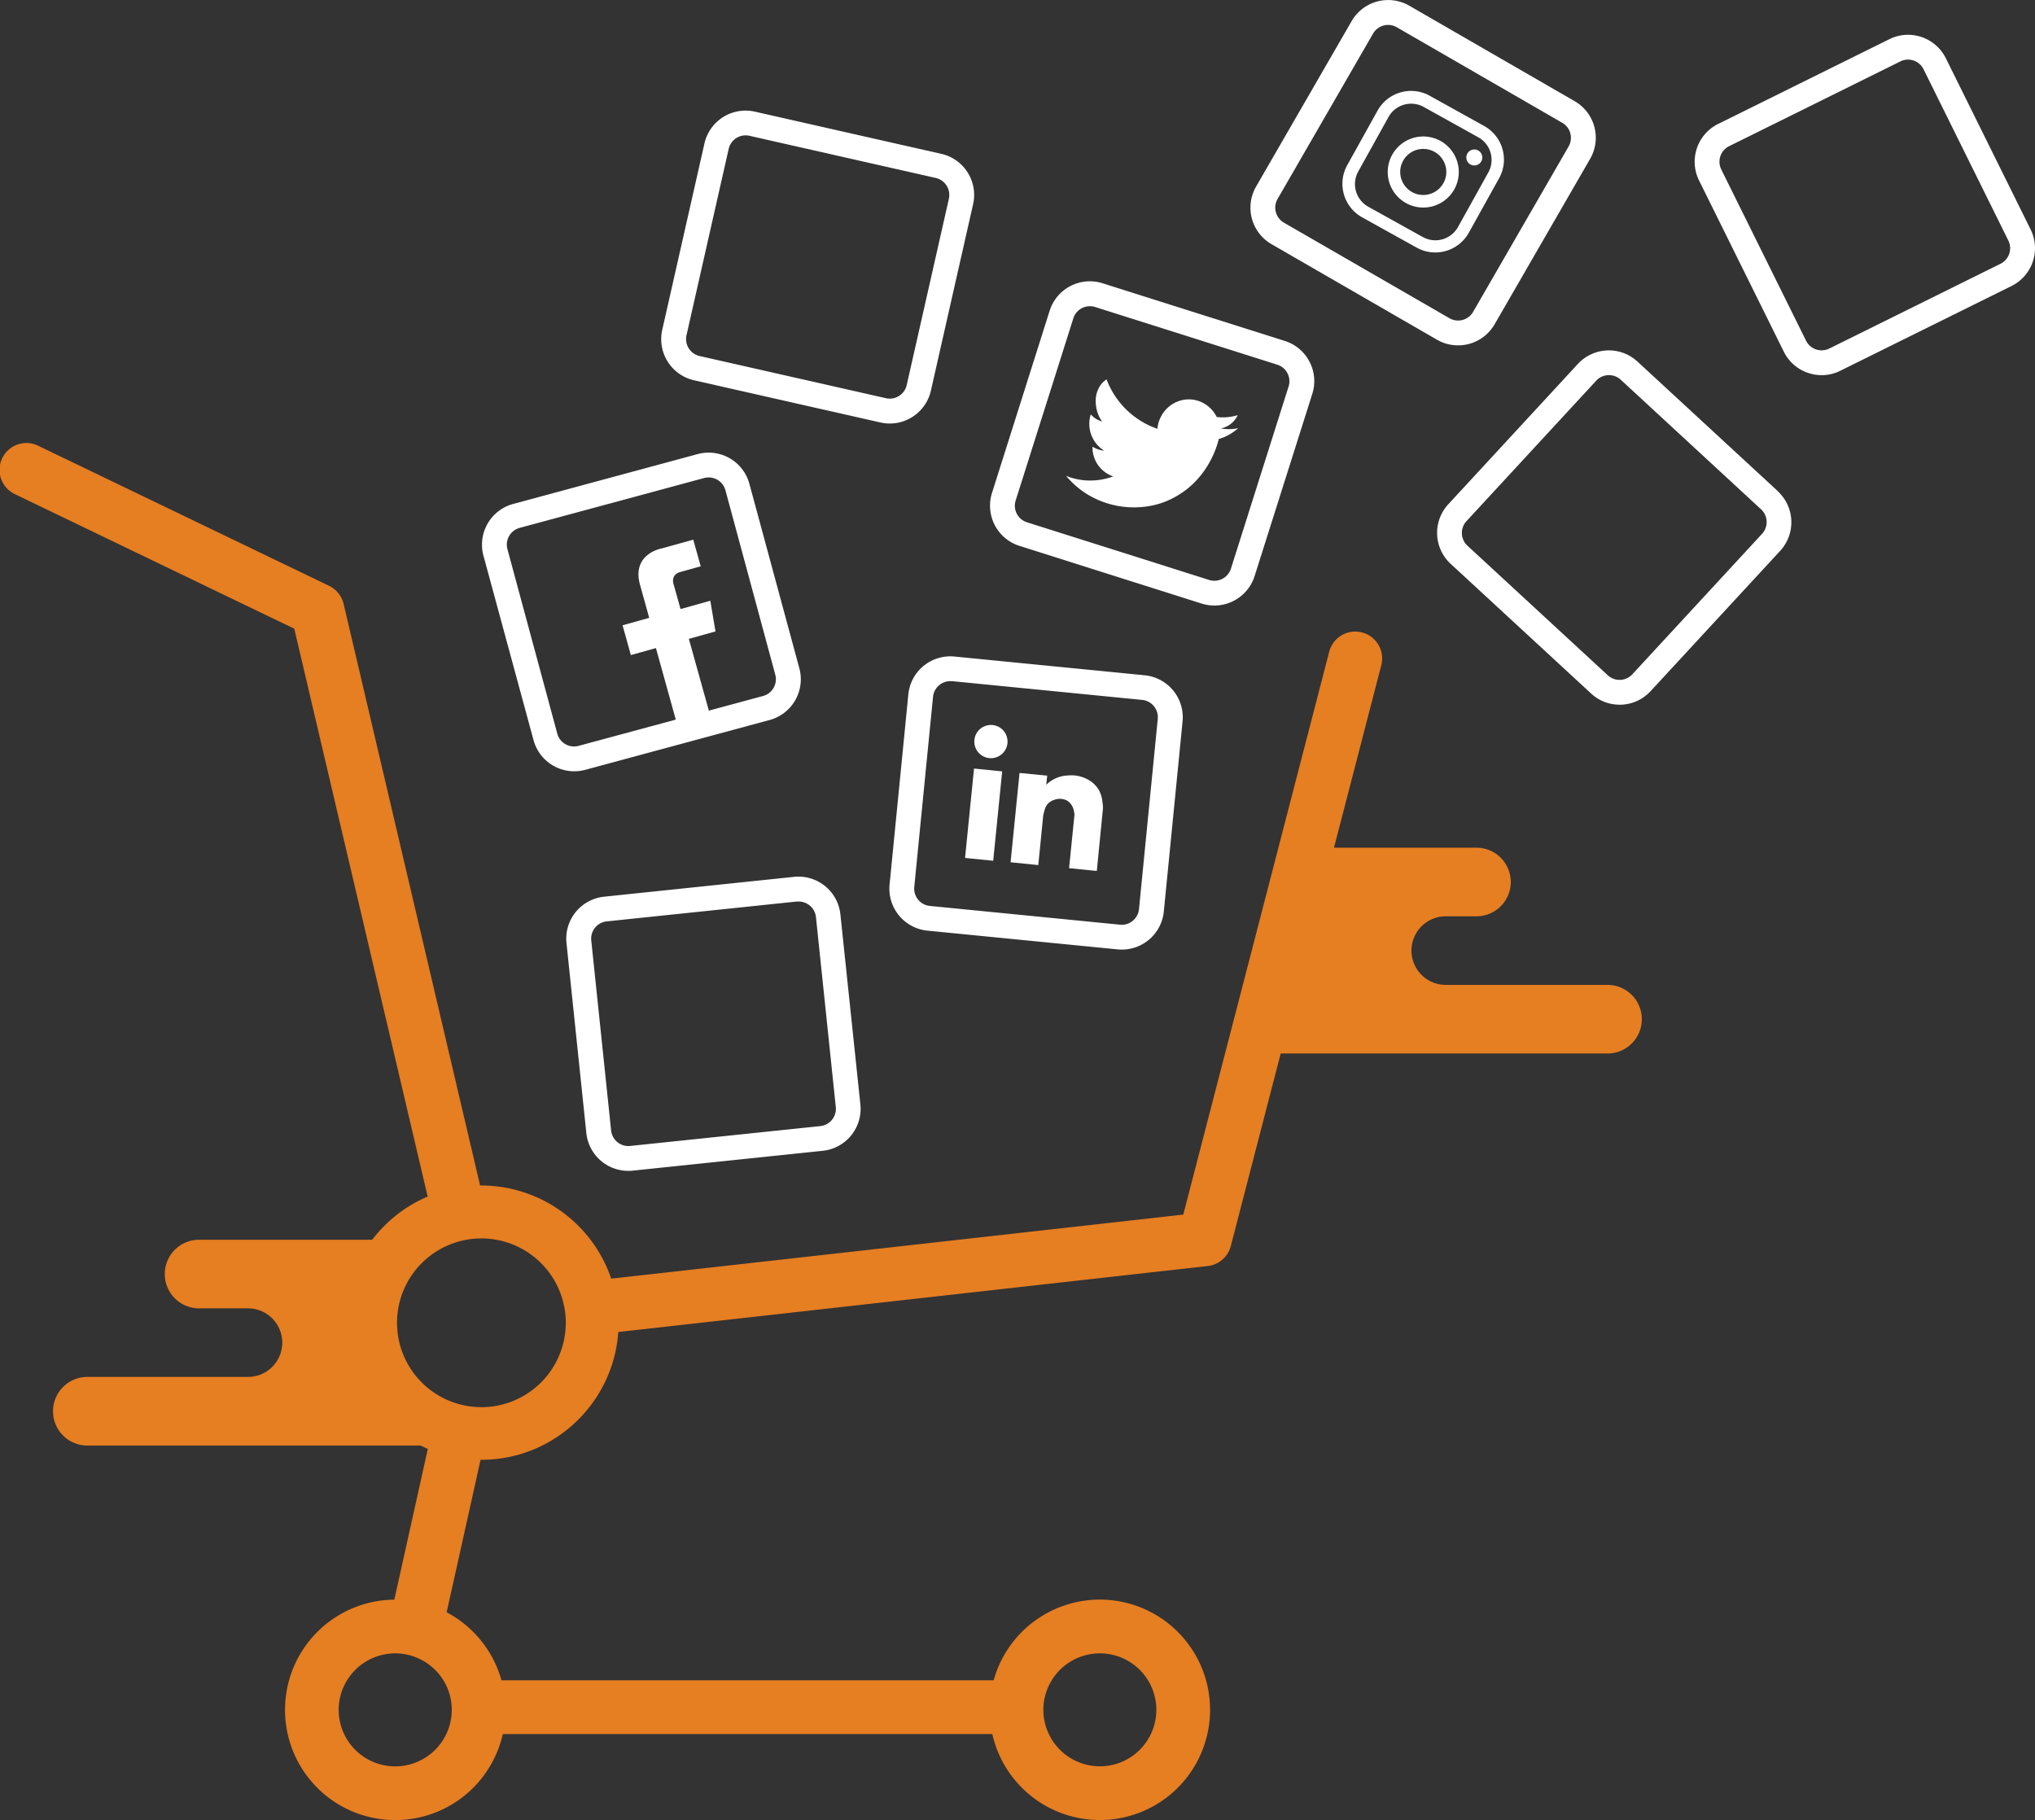<svg xmlns="http://www.w3.org/2000/svg" viewBox="0 0 820.08 733.52"><rect x="0" y="0" width="820.08" height="733.52" fill="#333333" stroke="none"/><defs><style>.cls-1{fill:#e67e22;}.cls-2{fill:#fff;}</style></defs><title>social-commerce_1</title><g id="Layer_2" data-name="Layer 2"><g id="Layer_1-2" data-name="Layer 1"><path class="cls-1" d="M648.18,396.92H582.62a13.82,13.82,0,1,1,0-27.64h12a13.83,13.83,0,1,0,0-27.65H537.58l19.07-73.55a10.83,10.83,0,0,0-21-5.41L476.85,489.5,246.31,515.31A55.36,55.36,0,0,0,194,477.77a4.61,4.61,0,0,0-.52,0l-55-234.39a10.85,10.85,0,0,0-5.86-7.28l-117-56.35a10.83,10.83,0,1,0-9.41,19.5l112.38,54.12,53.75,228.85A55.46,55.46,0,0,0,150,499.63H79.86a13.83,13.83,0,0,0,0,27.65H99.93a13.82,13.82,0,1,1,0,27.64H34.82a13.83,13.83,0,0,0,0,27.65h134.7c.95.48,1.91.92,2.89,1.34l-13.5,60.77a44.42,44.42,0,1,0,43.71,54.16H399.89a44.42,44.42,0,1,0,.54-21.67H202.08A44.54,44.54,0,0,0,180,649.77l13.66-61.46H194a55,55,0,0,0,24.51-5.74,55.7,55.7,0,0,0,25.64-26.31,54.9,54.9,0,0,0,5-19.45l237.58-26.59a10.83,10.83,0,0,0,9.28-8.07l20.1-77.58H648.18a13.83,13.83,0,0,0,0-27.65ZM423.84,677.17a22.76,22.76,0,1,1-1.17,21.67,22.67,22.67,0,0,1,1.17-21.67ZM182.05,689.09a22.28,22.28,0,0,1-2.21,9.75,22.77,22.77,0,1,1-4.94-26.29,21.84,21.84,0,0,1,3.77,4.62A22.49,22.49,0,0,1,182.05,689.09ZM194,567.1a34,34,0,1,1,34-34A34,34,0,0,1,194,567.1Z"/><path class="cls-2" d="M346.72,445.09l-8.05-76.58A17,17,0,0,0,320,353.38l-76.58,8a17,17,0,0,0-15.13,18.69l8,76.58a17,17,0,0,0,16.88,15.22c.6,0,1.2,0,1.81-.09l76.58-8A17,17,0,0,0,346.72,445.09Zm-16.18,8.74-76.58,8a7,7,0,0,1-7.69-6.23l-8-76.58a7,7,0,0,1,6.23-7.69l76.58-8a6.12,6.12,0,0,1,.74,0,7,7,0,0,1,7,6.27l8,76.58A7,7,0,0,1,330.54,453.83Z"/><path class="cls-2" d="M389.94,69.5A16.91,16.91,0,0,0,379.32,62l-75.1-17a17,17,0,0,0-20.34,12.82l-17,75.1a17,17,0,0,0,12.82,20.34l75.1,17a17.33,17.33,0,0,0,3.76.42,17,17,0,0,0,16.58-13.24l17-75.1A16.9,16.9,0,0,0,389.94,69.5Zm-7.55,10.61-17,75.09a7,7,0,0,1-8.37,5.28l-75.1-17a7,7,0,0,1-5.27-8.37l17-75.1A7,7,0,0,1,302,54.72l75.1,17a7,7,0,0,1,5.28,8.37Z"/><path class="cls-2" d="M461.26,272.14l-76.63-7.55a17,17,0,0,0-18.58,15.25l-7.56,76.63a17,17,0,0,0,15.25,18.59l76.63,7.55a16.12,16.12,0,0,0,1.7.08A17,17,0,0,0,469,367.36l7.56-76.63A17,17,0,0,0,461.26,272.14Zm5.3,17.61L459,366.38a7,7,0,0,1-7.65,6.28l-76.63-7.56a7,7,0,0,1-6.28-7.65L376,280.82a7,7,0,0,1,6.95-6.31c.23,0,.47,0,.7,0l76.63,7.56A7,7,0,0,1,466.56,289.75Z"/><path class="cls-2" d="M527.71,145.76a16.88,16.88,0,0,0-10-8.37l-73.41-23.24A17,17,0,0,0,423,125.22l-23.23,73.41A17,17,0,0,0,410.84,220l73.41,23.24a17,17,0,0,0,21.34-11.07l23.24-73.41A16.92,16.92,0,0,0,527.71,145.76Zm-8.42,10-23.24,73.41a7,7,0,0,1-8.78,4.56l-73.41-23.24a7,7,0,0,1-4.56-8.79l23.24-73.41a7,7,0,0,1,8.79-4.56l73.4,23.24a7,7,0,0,1,4.56,8.79Z"/><path class="cls-2" d="M634.59,40.79,567.91,2.29a17,17,0,0,0-23.22,6.22l-38.5,66.68a17,17,0,0,0,6.22,23.22l66.68,38.5a17,17,0,0,0,23.22-6.22L640.81,64A17,17,0,0,0,634.59,40.79ZM632.15,59l-38.5,66.68a7,7,0,0,1-9.56,2.56l-66.68-38.5a7,7,0,0,1-2.56-9.56l38.5-66.68A7,7,0,0,1,562.91,11l66.68,38.5A7,7,0,0,1,632.15,59Z"/><path class="cls-2" d="M716.44,197.94l-56.57-52.23a17,17,0,0,0-24,.95l-52.23,56.57a17,17,0,0,0,.95,24l56.57,52.23A16.85,16.85,0,0,0,652.65,284h.69a16.92,16.92,0,0,0,11.82-5.45L717.39,222a17,17,0,0,0-.95-24Zm-6.39,17.24-52.24,56.57a7,7,0,0,1-9.89.4l-56.57-52.24A7,7,0,0,1,591,210l52.24-56.57a7,7,0,0,1,4.87-2.25h.28a7,7,0,0,1,4.74,1.85l56.57,52.24A7,7,0,0,1,710.05,215.18Z"/><path class="cls-2" d="M818.32,92.49l-34.16-69a17,17,0,0,0-22.77-7.7l-69,34.16a17,17,0,0,0-7.7,22.77l34.16,69a16.9,16.9,0,0,0,9.79,8.57,17.17,17.17,0,0,0,5.46.9,16.88,16.88,0,0,0,7.52-1.77l69-34.16A17,17,0,0,0,818.32,92.49ZM806.19,106.3l-69,34.16a7,7,0,0,1-9.38-3.17l-34.16-69a7,7,0,0,1,3.17-9.38l69-34.16a6.91,6.91,0,0,1,5.35-.35,6.93,6.93,0,0,1,4,3.52l34.16,69A7,7,0,0,1,806.19,106.3Z"/><path class="cls-2" d="M322.12,269.29,302,195a17,17,0,0,0-20.84-12l-74.34,20.09a17,17,0,0,0-12,20.84L215,298.25a17,17,0,0,0,20.84,12l74.34-20.09A17,17,0,0,0,322.12,269.29Zm-14.58,11.19-21.88,5.91-8.06-28.92,10.73-3-2.08-12.36-12,3.35L271.61,236s-1.86-4.25,2.56-5.48l8.21-2.29-3-10.73L266.76,221s-12.35,2.08-8.83,14.71S261.62,249,261.62,249l-10.73,3,3.34,12,10.1-2.82,8,28.83-39.16,10.58a7,7,0,0,1-8.59-4.93l-20.09-74.33a7,7,0,0,1,4.93-8.59l74.33-20.09a7.25,7.25,0,0,1,1.83-.24,7,7,0,0,1,6.76,5.17l20.09,74.33A7,7,0,0,1,307.54,280.48Z"/><path class="cls-2" d="M466.42,172.82a12.82,12.82,0,0,1,1-4,13,13,0,0,1,4.73-5.74,12.75,12.75,0,0,1,6-2.1,12.35,12.35,0,0,1,6.34,1.23,12.9,12.9,0,0,1,5.84,5.85,20.81,20.81,0,0,0,8.45-.74,9.53,9.53,0,0,1-2.78,3.5,9.4,9.4,0,0,1-4,1.84,18.75,18.75,0,0,0,3.82.27,19.16,19.16,0,0,0,3.14-.36,20.23,20.23,0,0,1-4.37,3,19.1,19.1,0,0,1-3.43,1.36,38.19,38.19,0,0,1-4,9.85,37,37,0,0,1-6.61,8.42,34.79,34.79,0,0,1-12.88,7.65,35.58,35.58,0,0,1-11.3,1.62,36.19,36.19,0,0,1-17.23-4.69,35.14,35.14,0,0,1-9.52-8,26.11,26.11,0,0,0,7.48,1.79A26.7,26.7,0,0,0,448.6,192a12.32,12.32,0,0,1-8.34-12,10.42,10.42,0,0,0,2.47,1.16,9.79,9.79,0,0,0,2.25.45A12.68,12.68,0,0,1,439.57,167a9.61,9.61,0,0,0,1.89,1.65,9.79,9.79,0,0,0,2.67,1.22,13.79,13.79,0,0,1-2.54-7.46,11.14,11.14,0,0,1,1.92-7.22,9.93,9.93,0,0,1,2.42-2.32,33.56,33.56,0,0,0,20.49,19.94Z"/><path class="cls-2" d="M598.14,50.8l-22-12.22a15.46,15.46,0,0,0-21,6l-12.23,22a15.47,15.47,0,0,0,6,21l22,12.22a15.45,15.45,0,0,0,21-6l12.23-22A15.48,15.48,0,0,0,598.14,50.8Zm1.62,18.72-12.22,22a10.44,10.44,0,0,1-14.18,4l-22-12.23a10.43,10.43,0,0,1-4-14.18l12.22-22a10.43,10.43,0,0,1,14.18-4l22,12.23A10.42,10.42,0,0,1,599.76,69.52Z"/><path class="cls-2" d="M580.52,56.81a14.32,14.32,0,1,0,5.55,19.48A14.33,14.33,0,0,0,580.52,56.81Zm1.14,17a9.28,9.28,0,1,1-3.59-12.62A9.28,9.28,0,0,1,581.66,73.84Z"/><circle class="cls-2" cx="594.13" cy="63.46" r="3.23"/><rect class="cls-2" x="378.28" y="322.6" width="36.2" height="11.4" transform="translate(30.15 689.94) rotate(-84.27)"/><circle class="cls-2" cx="399.33" cy="298.86" r="6.7"/><path class="cls-2" d="M444.5,325.6,442,351l-11.17-1.12,2.16-21.48c0-.32-.06-.61-.09-.87a8.4,8.4,0,0,0-.38-1.68,6.11,6.11,0,0,0-2.42-3.15,6.28,6.28,0,0,0-5.24-.35,5.93,5.93,0,0,0-2.72,1.73,5.71,5.71,0,0,0-1.13,2.25q-.1.33-.21.72c-.12.44-.25.93-.38,1.48l-2,20.1-11.17-1.12,3.61-36L422,312.59l-.37,3.7a11.84,11.84,0,0,1,2.37-1.86,13.23,13.23,0,0,1,6.38-1.91,13.82,13.82,0,0,1,6.8,1.05c.32.14.81.36,1.39.68A11.28,11.28,0,0,1,443,318.7a12.25,12.25,0,0,1,1.22,4.13A22.56,22.56,0,0,1,444.5,325.6Z"/></g></g></svg>